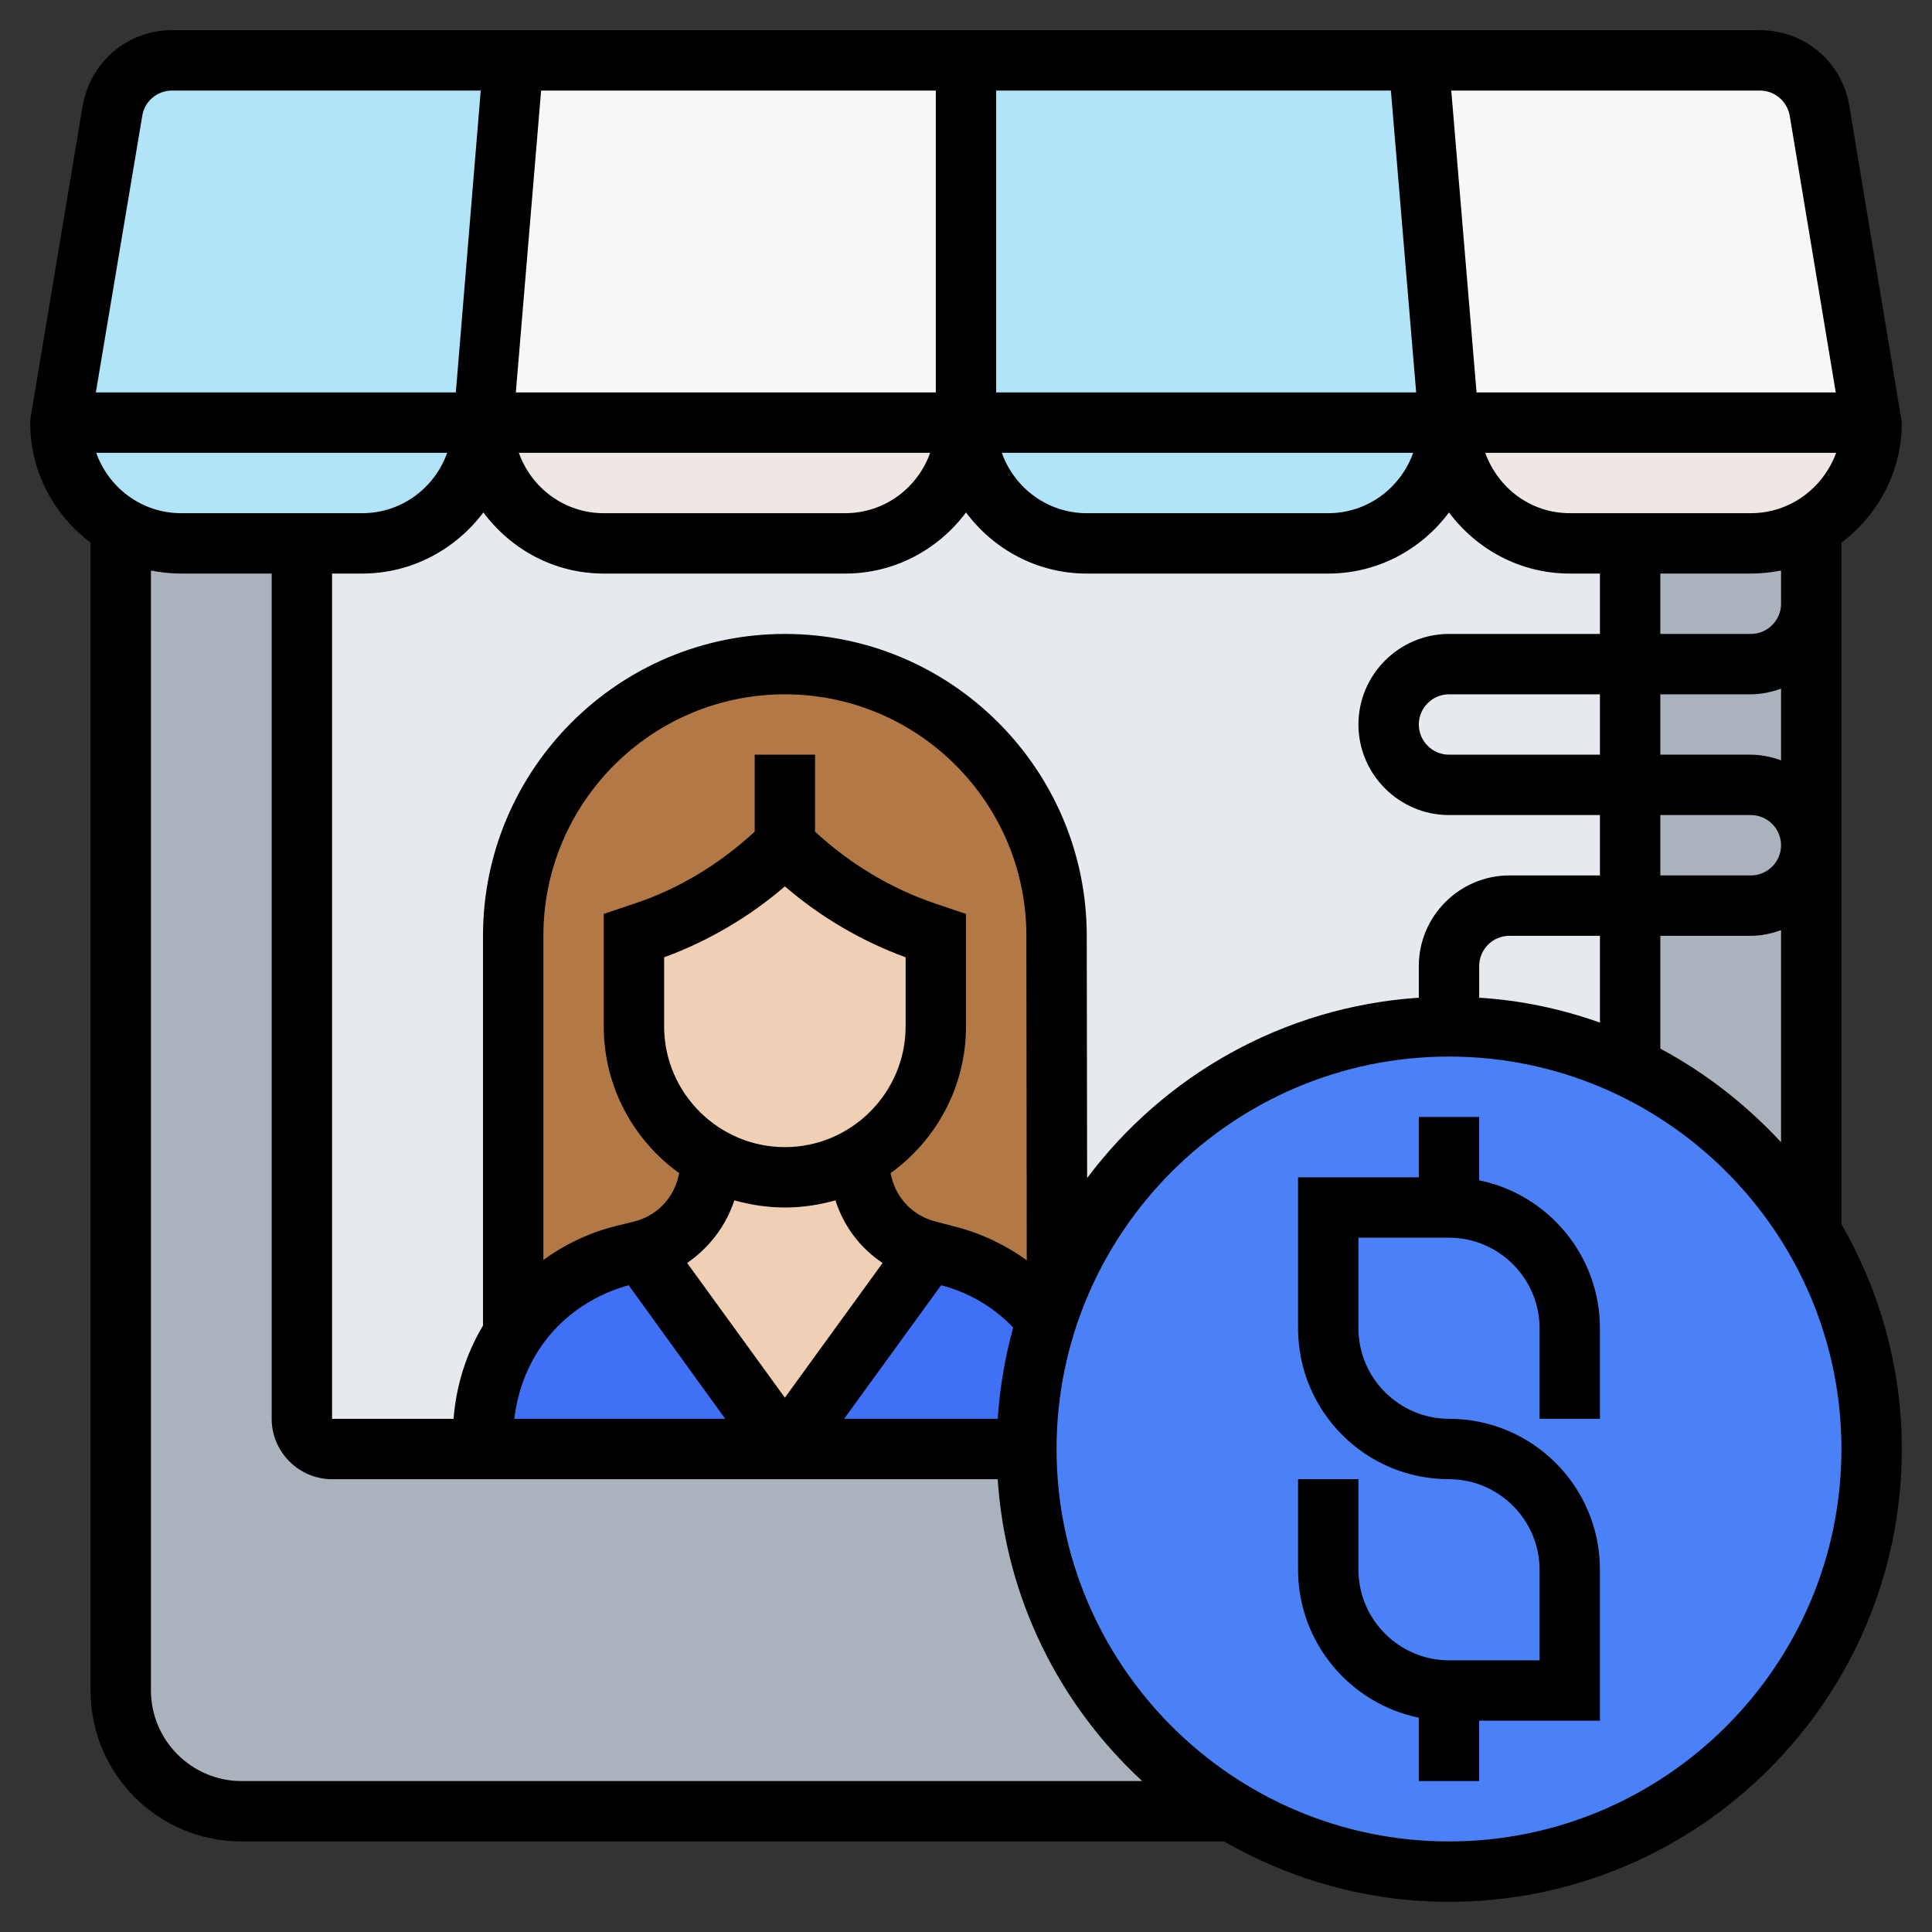 <?xml version="1.0" encoding="utf-8"?>
<!-- Generator: Adobe Illustrator 23.1.0, SVG Export Plug-In . SVG Version: 6.00 Build 0)  -->
<svg version="1.1" id="_x33_0" xmlns="http://www.w3.org/2000/svg" xmlns:xlink="http://www.w3.org/1999/xlink" x="0px" y="0px"
	 viewBox="0 0 512 512" style="enable-background:new 0 0 512 512;" xml:space="preserve">
<rect x="0" y="0" width="512" height="512" fill="#333333" stroke="none"/>
<style type="text/css">
	.st0{fill:#AAB2BD;}
	.st1{fill:#E6E9ED;}
	.st2{fill:#B1E4F9;}
	.st3{fill:#F9F6F6;}
	.st4{fill:#EFE7E4;}
	.st5{fill:#B27946;}
	.st6{fill:#4070F6;}
	.st7{fill:#F0D0B4;}
	.st8{fill:#4A81F6;}
</style>
<g>
	<path class="st0" d="M326.3,480H64c-17.7,0-32-14.3-32-32V139.7c4.7,2.7,10.2,4.3,16,4.3h32v232c0,4.4,3.6,8,8,8h40h80h64
		C272,424.7,293.8,460.4,326.3,480z"/>
</g>
<g>
	<path class="st0" d="M480,139.7v186.6c-11.3-18.8-28-34.1-48-43.5V144h32C469.8,144,475.3,142.4,480,139.7L480,139.7z"/>
</g>
<g>
	<path class="st1" d="M384,112c0,17.7,14.3,32,32,32h16v138.8c-14.6-7-30.9-10.8-48-10.8c-47,0-87.3,29-103.8,70.1h-0.1L280,248
		c0-19.8-8.1-37.9-21.1-50.9c-13-13-31-21.1-50.9-21.1c-39.8,0-72,32.2-72,72v105.4c-5.2,7.9-8,17.3-8,26.9v3.7H88c-4.4,0-8-3.6-8-8
		V144h16c8.8,0,16.8-3.6,22.6-9.4c5.8-5.8,9.4-13.8,9.4-22.6c0,17.7,14.3,32,32,32h64c17.7,0,32-14.3,32-32c0,17.7,14.3,32,32,32h64
		C369.7,144,384,129.7,384,112L384,112z"/>
</g>
<g>
	<path class="st2" d="M136,16l-8,96H16l13.8-82.6C31,21.7,37.8,16,45.5,16H136z"/>
</g>
<g>
	<path class="st2" d="M376,16l8,96H256V16H376z"/>
</g>
<g>
	<path class="st3" d="M256,16v96H128l8-96H256z"/>
</g>
<g>
	<path class="st3" d="M482.2,29.4L496,112H384l-8-96h90.5C474.2,16,481,21.7,482.2,29.4L482.2,29.4z"/>
</g>
<g>
	<path class="st4" d="M384,112h112c0,8.8-3.6,16.8-9.4,22.6c-2,1.9-4.2,3.7-6.6,5c-4.7,2.7-10.2,4.3-16,4.3h-32h-16
		C398.3,144,384,129.7,384,112z"/>
</g>
<g>
	<path class="st4" d="M128,112h128c0,17.7-14.3,32-32,32h-64C142.3,144,128,129.7,128,112z"/>
</g>
<g>
	<path class="st2" d="M256,112h128c0,17.7-14.3,32-32,32h-64C270.3,144,256,129.7,256,112z"/>
</g>
<g>
	<path class="st2" d="M16,112h112c0,8.8-3.6,16.8-9.4,22.6c-5.8,5.8-13.8,9.4-22.6,9.4H80H48c-5.8,0-11.3-1.6-16-4.3
		C22.4,134.2,16,123.8,16,112z"/>
</g>
<g>
	<path class="st5" d="M280.1,342.1L280.1,342.1c-1,2.5-1.9,5-2.7,7.7c-1.2-1.4-2.4-2.8-3.8-4.2c-6.2-6.2-14.2-10.7-22.8-12.9
		l-4.7-1.2H246c-8.6-2.2-15.4-8.9-17.5-17.5l-1.7-6.7c3.5-1.8,6.7-4.2,9.5-7C243.5,293,248,283,248,272v-24l-2.6-0.9
		c-14.1-4.6-26.9-12.6-37.4-23.1c-10.6,10.6-23.4,18.5-37.4,23.1L168,248v24c0,15.3,8.6,28.6,21.2,35.3l-1.7,6.7
		c-2.2,8.6-8.9,15.4-17.5,17.5h-0.1l-4.7,1.2c-8.6,2.2-16.6,6.6-22.8,12.9c-2.4,2.4-4.6,5-6.4,7.8V248c0-39.8,32.2-72,72-72
		c19.8,0,37.9,8.1,50.9,21.1c13,13,21.1,31,21.1,50.9L280.1,342.1z"/>
</g>
<g>
	<path class="st6" d="M273.6,345.6c1.4,1.4,2.6,2.7,3.8,4.2c-3.5,10.8-5.4,22.3-5.4,34.2h-64l38.1-52.5l4.7,1.2
		C259.4,334.9,267.4,339.4,273.6,345.6L273.6,345.6z"/>
</g>
<g>
	<path class="st6" d="M169.9,331.5L208,384h-80v-3.7c0-9.6,2.8-19,8-26.9c1.8-2.8,4-5.4,6.4-7.8c6.2-6.2,14.2-10.7,22.8-12.9
		L169.9,331.5z"/>
</g>
<g>
	<path class="st7" d="M246.1,331.5L208,384l-38.1-52.5h0.1c8.6-2.2,15.4-8.9,17.5-17.5l1.7-6.7c5.6,3,12,4.7,18.8,4.7
		s13.2-1.7,18.8-4.7l1.7,6.7C230.6,322.6,237.4,329.4,246.1,331.5L246.1,331.5z"/>
</g>
<g>
	<path class="st7" d="M248,248v24c0,11-4.5,21-11.7,28.3c-2.8,2.8-6,5.1-9.5,7c-5.6,3-12,4.7-18.8,4.7s-13.2-1.7-18.8-4.7
		c-12.6-6.7-21.2-20-21.2-35.3v-24l2.6-0.9c14.1-4.6,26.9-12.6,37.4-23.1c10.6,10.6,23.4,18.5,37.4,23.1L248,248z"/>
</g>
<g>
	<path class="st8" d="M326.3,480c-32.6-19.6-54.3-55.3-54.3-96c0-11.9,1.8-23.4,5.4-34.2c0.8-2.6,1.8-5.2,2.8-7.7
		C296.7,301,337,272,384,272c17.1,0,33.4,3.8,48,10.8c20,9.4,36.7,24.7,48,43.5c10.2,16.9,16,36.6,16,57.7c0,61.8-50.2,112-112,112
		C363,496,343.2,490.2,326.3,480L326.3,480z"/>
</g>
<g>
	<path d="M392,312.8V296h-16v16h-32v40c0,22.1,17.9,40,40,40c13.2,0,24,10.8,24,24v24h-24c-13.2,0-24-10.8-24-24v-24h-16v24
		c0,19.3,13.8,35.5,32,39.2V472h16v-16h32v-40c0-22.1-17.9-40-40-40c-13.2,0-24-10.8-24-24v-24h24c13.2,0,24,10.8,24,24v24h16v-24
		C424,332.7,410.2,316.5,392,312.8L392,312.8z"/>
	<path d="M488,160v-16v-0.2c9.7-7.3,16-18.8,16-31.8l-13.9-83.9C488.2,16.4,478.2,8,466.4,8H45.6c-11.8,0-21.7,8.4-23.7,20.1
		L8.1,110.7L8,112c0,13,6.3,24.5,16,31.8V448c0,22.1,17.9,40,40,40h260.4c17.6,10.1,37.9,16,59.6,16c66.2,0,120-53.8,120-120
		c0-21.7-5.9-42-16-59.6V160z M440,277.9V248h24c2.8,0,5.5-0.6,8-1.5v56.2C462.8,292.8,452,284.3,440,277.9L440,277.9z M223.7,376
		l25.7-35.4c7,1.8,13.5,5.5,18.6,10.7c0.2,0.2,0.4,0.4,0.5,0.6c-2.2,7.8-3.5,15.8-4.1,24.1H223.7z M208,234.9
		c9.4,8.1,20.3,14.5,32,18.8V272c0,17.6-14.4,32-32,32s-32-14.4-32-32v-18.3C187.7,249.4,198.6,243,208,234.9z M194.6,318.1
		c4.3,1.2,8.8,1.9,13.4,1.9s9.2-0.7,13.4-1.9c2.2,6.9,6.6,12.7,12.5,16.6L208,370.4l-25.9-35.7C187.9,330.7,192.4,324.9,194.6,318.1
		z M247.9,323.7c-5.7-1.4-10.2-5.9-11.6-11.6l-0.3-1.2c12.1-8.7,20-22.9,20-38.9v-29.8l-8-2.7c-11.9-4-22.8-10.6-32-19.1V200h-16
		v20.4c-9.2,8.5-20.1,15.2-32,19.1l-8,2.7V272c0,16,7.9,30.2,20,38.9l-0.3,1.2c-1.4,5.7-5.9,10.2-11.6,11.6l-4.8,1.2
		c-7,1.7-13.5,4.8-19.3,9V248c0-35.3,28.7-64,64-64s64,28.7,64,64l0.1,86c-5.8-4.2-12.4-7.3-19.3-9L247.9,323.7z M148,351.3
		c5.1-5.1,11.6-8.8,18.6-10.7l25.6,35.4h-55.9C137.4,366.7,141.3,358,148,351.3z M288.1,312.2L288,248c0-44.1-35.9-80-80-80
		s-80,35.9-80,80v103.3c-4.5,7.5-7.1,15.9-7.8,24.7H88V152h8c13.2,0,24.8-6.5,32.1-16.2c7.3,9.8,18.8,16.2,31.9,16.2h64
		c13.1,0,24.7-6.4,32-16.2c7.3,9.8,18.9,16.2,32,16.2h64c13.1,0,24.7-6.4,32-16.2c7.3,9.8,18.9,16.2,32,16.2h8v16h-40
		c-13.2,0-24,10.8-24,24s10.8,24,24,24h40v16h-24c-13.2,0-24,10.8-24,24v8.4C340.1,266.8,308.5,285,288.1,312.2L288.1,312.2z
		 M25.5,120h93c-3.3,9.3-12.1,16-22.5,16H48C37.6,136,28.8,129.3,25.5,120z M464,200h-24v-16h24c2.8,0,5.5-0.6,8-1.5v19
		C469.5,200.6,466.8,200,464,200z M472,224c0,4.4-3.6,8-8,8h-24v-16h24C468.4,216,472,219.6,472,224z M424,200h-40c-4.4,0-8-3.6-8-8
		s3.6-8,8-8h40V200z M464,168h-24v-16h24c2.7,0,5.4-0.3,8-0.8v8.8C472,164.4,468.4,168,464,168z M464,136h-48
		c-10.3,0-19-6.6-22.4-16h93C483.2,129.3,474.4,136,464,136z M137.5,120h109c-3.3,9.3-12.1,16-22.5,16h-64
		C149.6,136,140.8,129.3,137.5,120z M265.5,120h109c-3.3,9.3-12.1,16-22.5,16h-64C277.6,136,268.8,129.3,265.5,120L265.5,120z
		 M392,256c0-4.4,3.6-8,8-8h24v23c-10.1-3.6-20.8-5.9-32-6.6V256z M466.4,24c3.9,0,7.2,2.8,7.9,6.7l12.2,73.3h-95.2l-6.7-80H466.4z
		 M375.3,104H264V24h104.6L375.3,104z M248,24v80H136.7l6.7-80H248z M37.7,30.7c0.6-3.9,4-6.7,7.9-6.7h81.8l-6.6,80H25.4L37.7,30.7z
		 M64,472c-13.2,0-24-10.8-24-24V151.2c2.6,0.5,5.3,0.8,8,0.8h24v224c0,8.8,7.2,16,16,16h176.4c2.1,31.6,16.4,59.8,38.3,80H64z
		 M384,488c-57.3,0-104-46.7-104-104s46.7-104,104-104s104,46.7,104,104S441.3,488,384,488z"/>
</g>
</svg>
